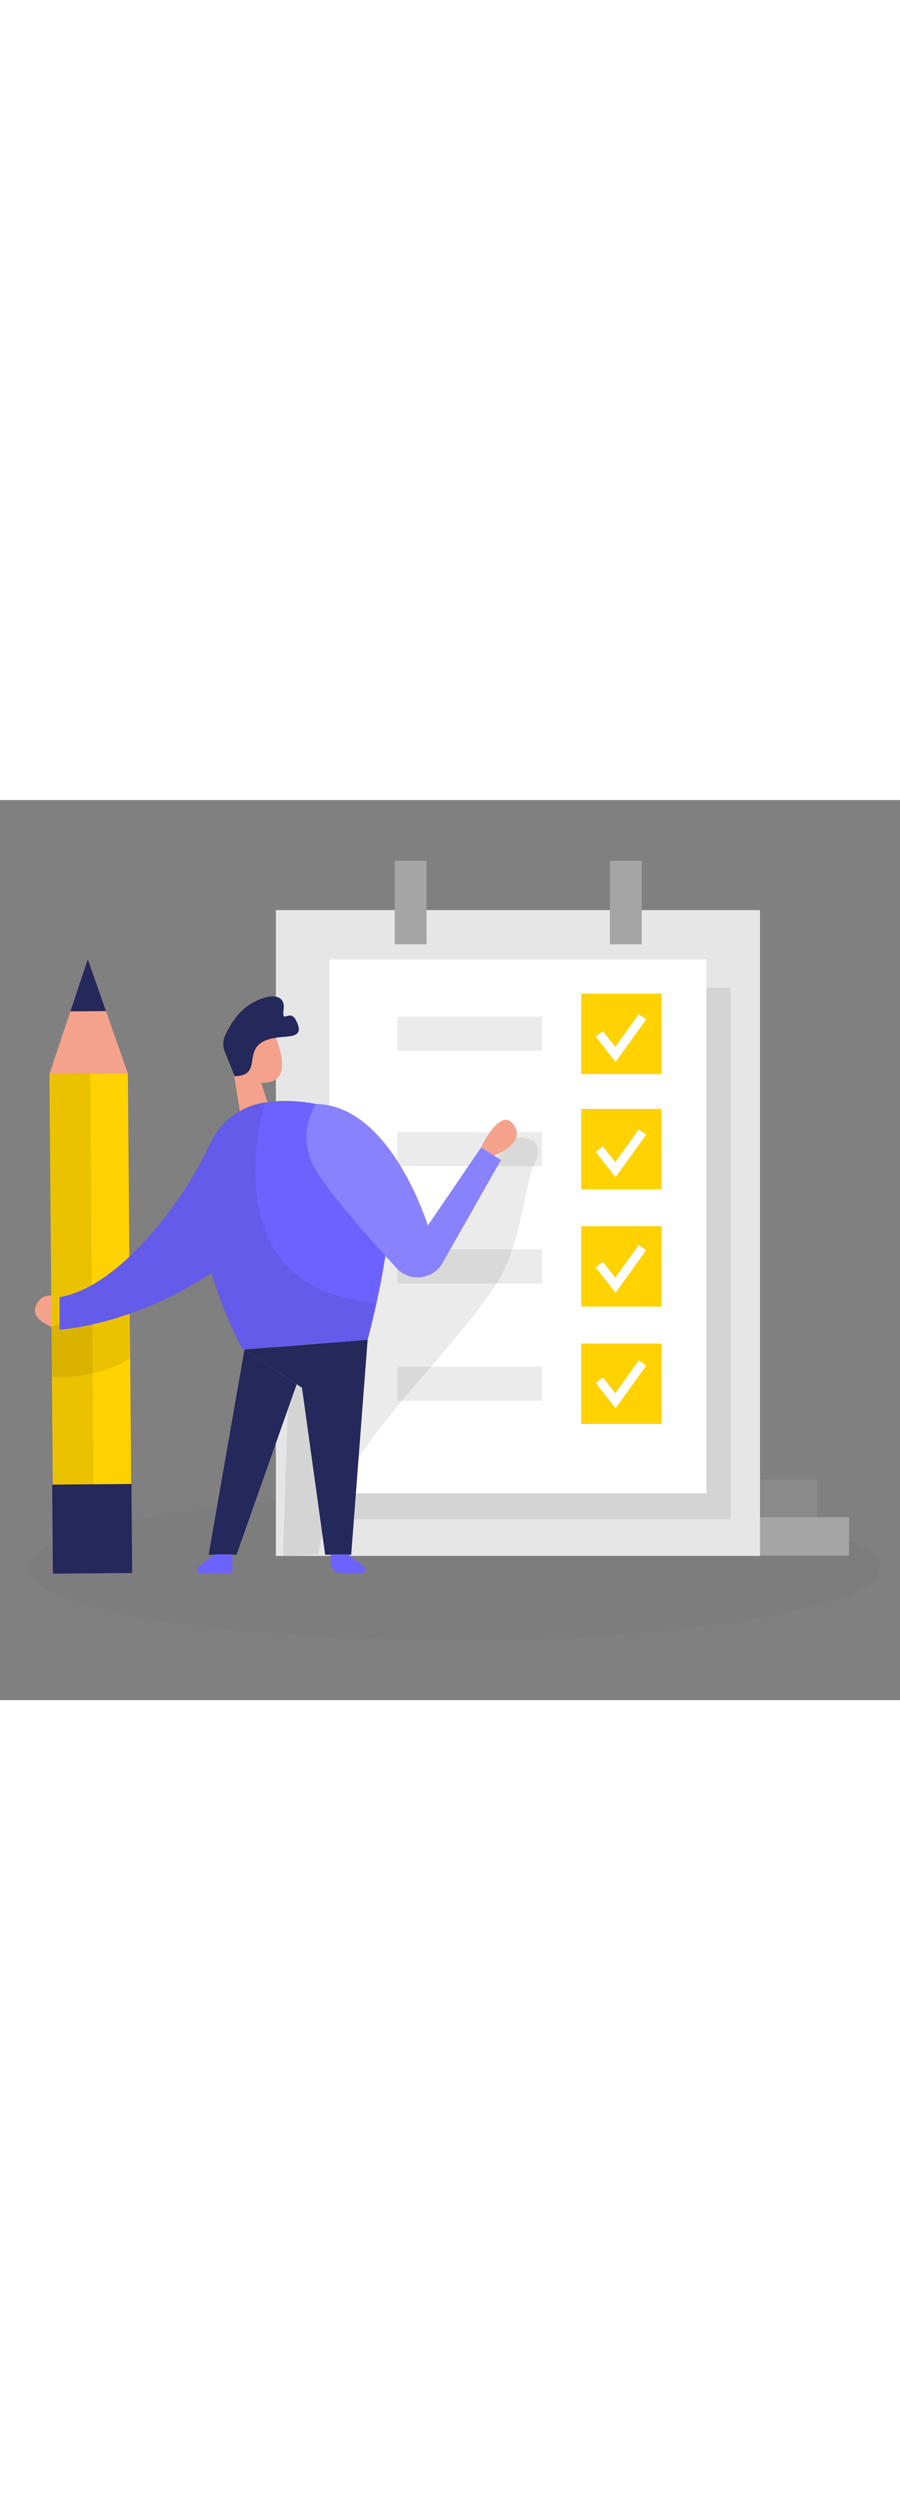 <svg id="_0020_checklist" xmlns="http://www.w3.org/2000/svg" viewBox="0 0 500 500" data-imageid="checklist-59" imageName="Checklist" class="illustrations_image" style="width: 180px;"><rect x="0" y="0" width="500" height="500" fill="#808080" stroke="none"/><defs><style>.cls-1_checklist-59{opacity:.28;}.cls-1_checklist-59,.cls-2_checklist-59{fill:#a5a5a5;}.cls-3_checklist-59,.cls-4_checklist-59{fill:#fff;}.cls-5_checklist-59{fill:#f4a28c;}.cls-6_checklist-59{fill:#e6e6e6;}.cls-4_checklist-59{opacity:.2;}.cls-7_checklist-59{opacity:.02;}.cls-7_checklist-59,.cls-8_checklist-59{fill:#000001;}.cls-9_checklist-59{fill:#24285b;}.cls-8_checklist-59{opacity:.08;}.cls-10_checklist-59{fill:#ffd200;}.cls-11_checklist-59{fill:#68e1fd;}</style></defs><g id="checklist_board_checklist-59"><ellipse class="cls-7_checklist-59" cx="252.06" cy="426.45" rx="236.9" ry="40.33"/><rect class="cls-2_checklist-59" x="390.5" y="398.37" width="81.19" height="21.37"/><rect class="cls-1_checklist-59" x="372.75" y="377.46" width="81.19" height="21.37"/><rect class="cls-6_checklist-59" x="153.26" y="61.13" width="268.96" height="358.77"/><rect class="cls-8_checklist-59" x="196.44" y="104.15" width="209.39" height="295.41"/><rect class="cls-3_checklist-59" x="183.05" y="88.51" width="209.39" height="296.54"/><path class="cls-8_checklist-59" d="m161.43,174.39s61.59,20.02,71.63,72.75l53.09-59.57s18.93-2.3,10.56,15.14c-5.49,11.43-6.84,44.31-21.25,66.55-28.57,44.09-89.44,93.55-97.9,145.4l-.71,4.36-19.67.89,5.44-160.83-1.18-84.68Z"/><rect class="cls-2_checklist-59" x="219.28" y="33.78" width="17.68" height="46.35"/><rect class="cls-2_checklist-59" x="338.85" y="33.78" width="17.68" height="46.35"/><rect class="cls-10_checklist-59" x="322.9" y="171.6" width="44.64" height="44.64"/><rect class="cls-10_checklist-59" x="322.9" y="236.75" width="44.64" height="44.64"/><rect class="cls-10_checklist-59" x="322.9" y="301.91" width="44.64" height="44.64"/><rect class="cls-8_checklist-59" x="220.78" y="184.43" width="80.35" height="18.97"/><rect class="cls-8_checklist-59" x="220.78" y="249.59" width="80.35" height="18.97"/><rect class="cls-8_checklist-59" x="220.78" y="314.75" width="80.35" height="18.97"/><polygon class="cls-3_checklist-59" points="341.95 209.54 330.96 195.46 334.92 192.37 341.79 201.17 354.89 182.96 358.97 185.9 341.95 209.54"/><rect class="cls-10_checklist-59" x="322.9" y="107.58" width="44.64" height="44.64"/><rect class="cls-8_checklist-59" x="220.78" y="120.41" width="80.35" height="18.97"/><polygon class="cls-3_checklist-59" points="341.95 145.52 330.96 131.44 334.92 128.35 341.79 137.15 354.89 118.94 358.97 121.88 341.95 145.52"/><polygon class="cls-3_checklist-59" points="341.95 273.72 330.96 259.64 334.92 256.55 341.79 265.35 354.89 247.15 358.97 250.08 341.95 273.72"/><polygon class="cls-3_checklist-59" points="341.95 337.9 330.96 323.82 334.92 320.73 341.79 329.53 354.89 311.33 358.97 314.26 341.95 337.9"/></g><g id="person_checklist-59"><path class="cls-5_checklist-59" d="m33.1,276.16s-9.58-4.08-13.21,4.83c-3.63,8.92,13.21,13.21,13.21,13.21v-18.04Z"/><rect class="cls-10_checklist-59" x="28.61" y="152.04" width="43.53" height="275.69" transform="translate(-2.32 .41) rotate(-.46)"/><polygon class="cls-5_checklist-59" points="27.51 152.22 48.76 88.38 71.04 151.87 27.51 152.22"/><polygon class="cls-9_checklist-59" points="39.1 117.4 58.89 117.24 48.76 88.38 39.1 117.4"/><rect class="cls-8_checklist-59" x="28.72" y="152.12" width="22.51" height="275.69" transform="translate(-2.32 .33) rotate(-.46)"/><path class="cls-8_checklist-59" d="m28.74,292.7v27.59s23.65,2.64,43.57-10.24v-24.79l-17.08-3.29-26.49,10.72Z"/><path class="cls-11_checklist-59 targetColor" d="m114.95,194.4c-11.9,25.78-47.48,75.93-81.85,81.75v18.04s61.62-3.19,115.76-57.35c22.56-22.57,22.17-38.15,14.04-48.66-12.86-16.62-39.14-12.87-47.95,6.21Z" style="fill: rgb(108, 99, 255);"/><path class="cls-8_checklist-59" d="m114.95,194.4c-11.9,25.78-47.48,75.93-81.85,81.75v18.04s61.62-3.19,115.76-57.35c22.56-22.57,22.17-38.15,14.04-48.66-12.86-16.62-39.14-12.87-47.95,6.21Z"/><polygon class="cls-5_checklist-59" points="143.46 152.35 149.86 171.57 134.65 181.23 129.18 147.92 143.46 152.35"/><path class="cls-5_checklist-59" d="m133.88,128.2c6.03-6.17,16.49-3.7,19.6,4.36,3.41,8.83,6.51,21.96-3.92,24.19-15.96,3.42-21.04-17.1-21.04-17.1,0,0,.78-6.76,5.35-11.44Z"/><path class="cls-5_checklist-59" d="m133.84,141.13s-3.46-2.9-5.03,1.22c-1.57,4.11,4.55,6.1,6.38,4.02s-1.34-5.24-1.34-5.24Z"/><path class="cls-11_checklist-59 targetColor" d="m116.9,190.67c4.59-10.32,13.57-18.04,24.39-21.29,20.67-6.21,58.72.58,70.33,19.92,15.88,26.47-7.37,110.55-7.37,110.55l-69.46,5.39s-38.21-68.91-17.89-114.57Z" style="fill: rgb(108, 99, 255);"/><polygon class="cls-9_checklist-59" points="204.24 299.84 195.1 419.26 180.66 419.26 167.77 326.48 135.83 305.24 204.24 299.84"/><polygon class="cls-9_checklist-59" points="135.83 305.24 115.9 419.26 131.39 419.26 164.83 324.53 135.83 305.24"/><path class="cls-8_checklist-59" d="m147.29,167.56s-32.49,104.64,61.33,111.58l-4.38,20.7-69.46,5.39s-27.12-47.28-23.44-92.41c0,0,.59-26.69,19.38-38.49,0,0,7.17-5.28,16.56-6.78Z"/><path class="cls-11_checklist-59 targetColor" d="m119.53,419.01l-9.33,6.87c-1.59,1.17-.76,3.7,1.22,3.7h15.63c1.13,0,2.05-.92,2.05-2.05v-8.52h-9.57Z" style="fill: rgb(108, 99, 255);"/><path class="cls-11_checklist-59 targetColor" d="m193.3,419.01l8.78,6.87c1.55,1.21.69,3.71-1.28,3.71h-11.13c-3.28,0-5.94-2.66-5.94-5.94v-4.63h9.57Z" style="fill: rgb(108, 99, 255);"/><path class="cls-11_checklist-59 targetColor" d="m175.61,168.82s-11.93,16.92,0,37.05c7.58,12.79,29.61,37.68,44.68,54.13,7.34,8.01,20.35,6.49,25.64-2.99l32.37-57.06-10.98-7.04-29.66,43.49s-20.3-66.74-62.04-67.57Z" style="fill: rgb(108, 99, 255);"/><path class="cls-4_checklist-59" d="m175.61,168.82s-11.93,16.92,0,37.05c7.58,12.79,29.61,37.68,44.68,54.13,7.34,8.01,20.35,6.49,25.64-2.99l32.37-57.06-10.98-7.04-29.66,43.49s-20.3-66.74-62.04-67.57Z"/><path class="cls-5_checklist-59" d="m274.47,197.5s18.38-6.75,10.88-17.14c-7.5-10.39-18.04,12.56-18.04,12.56l7.16,4.59Z"/><path class="cls-9_checklist-59" d="m130.38,153.42l-5.54-13.74c-1.16-2.88-1.07-6.1.23-8.92,2.27-4.93,6.59-12.51,13.18-16.83,10.34-6.79,20.47-6.84,19.33,2.19s3.22-.47,6.72,5.99c3.5,6.46,1.39,8.56-3.71,9.17-5.11.61-15.1.42-18.66,6.99-3.56,6.57.72,14.75-11.55,15.16Z"/><rect class="cls-9_checklist-59" x="29.18" y="380.11" width="44.04" height="49.48" transform="translate(-3.25 .42) rotate(-.46)"/></g></svg>